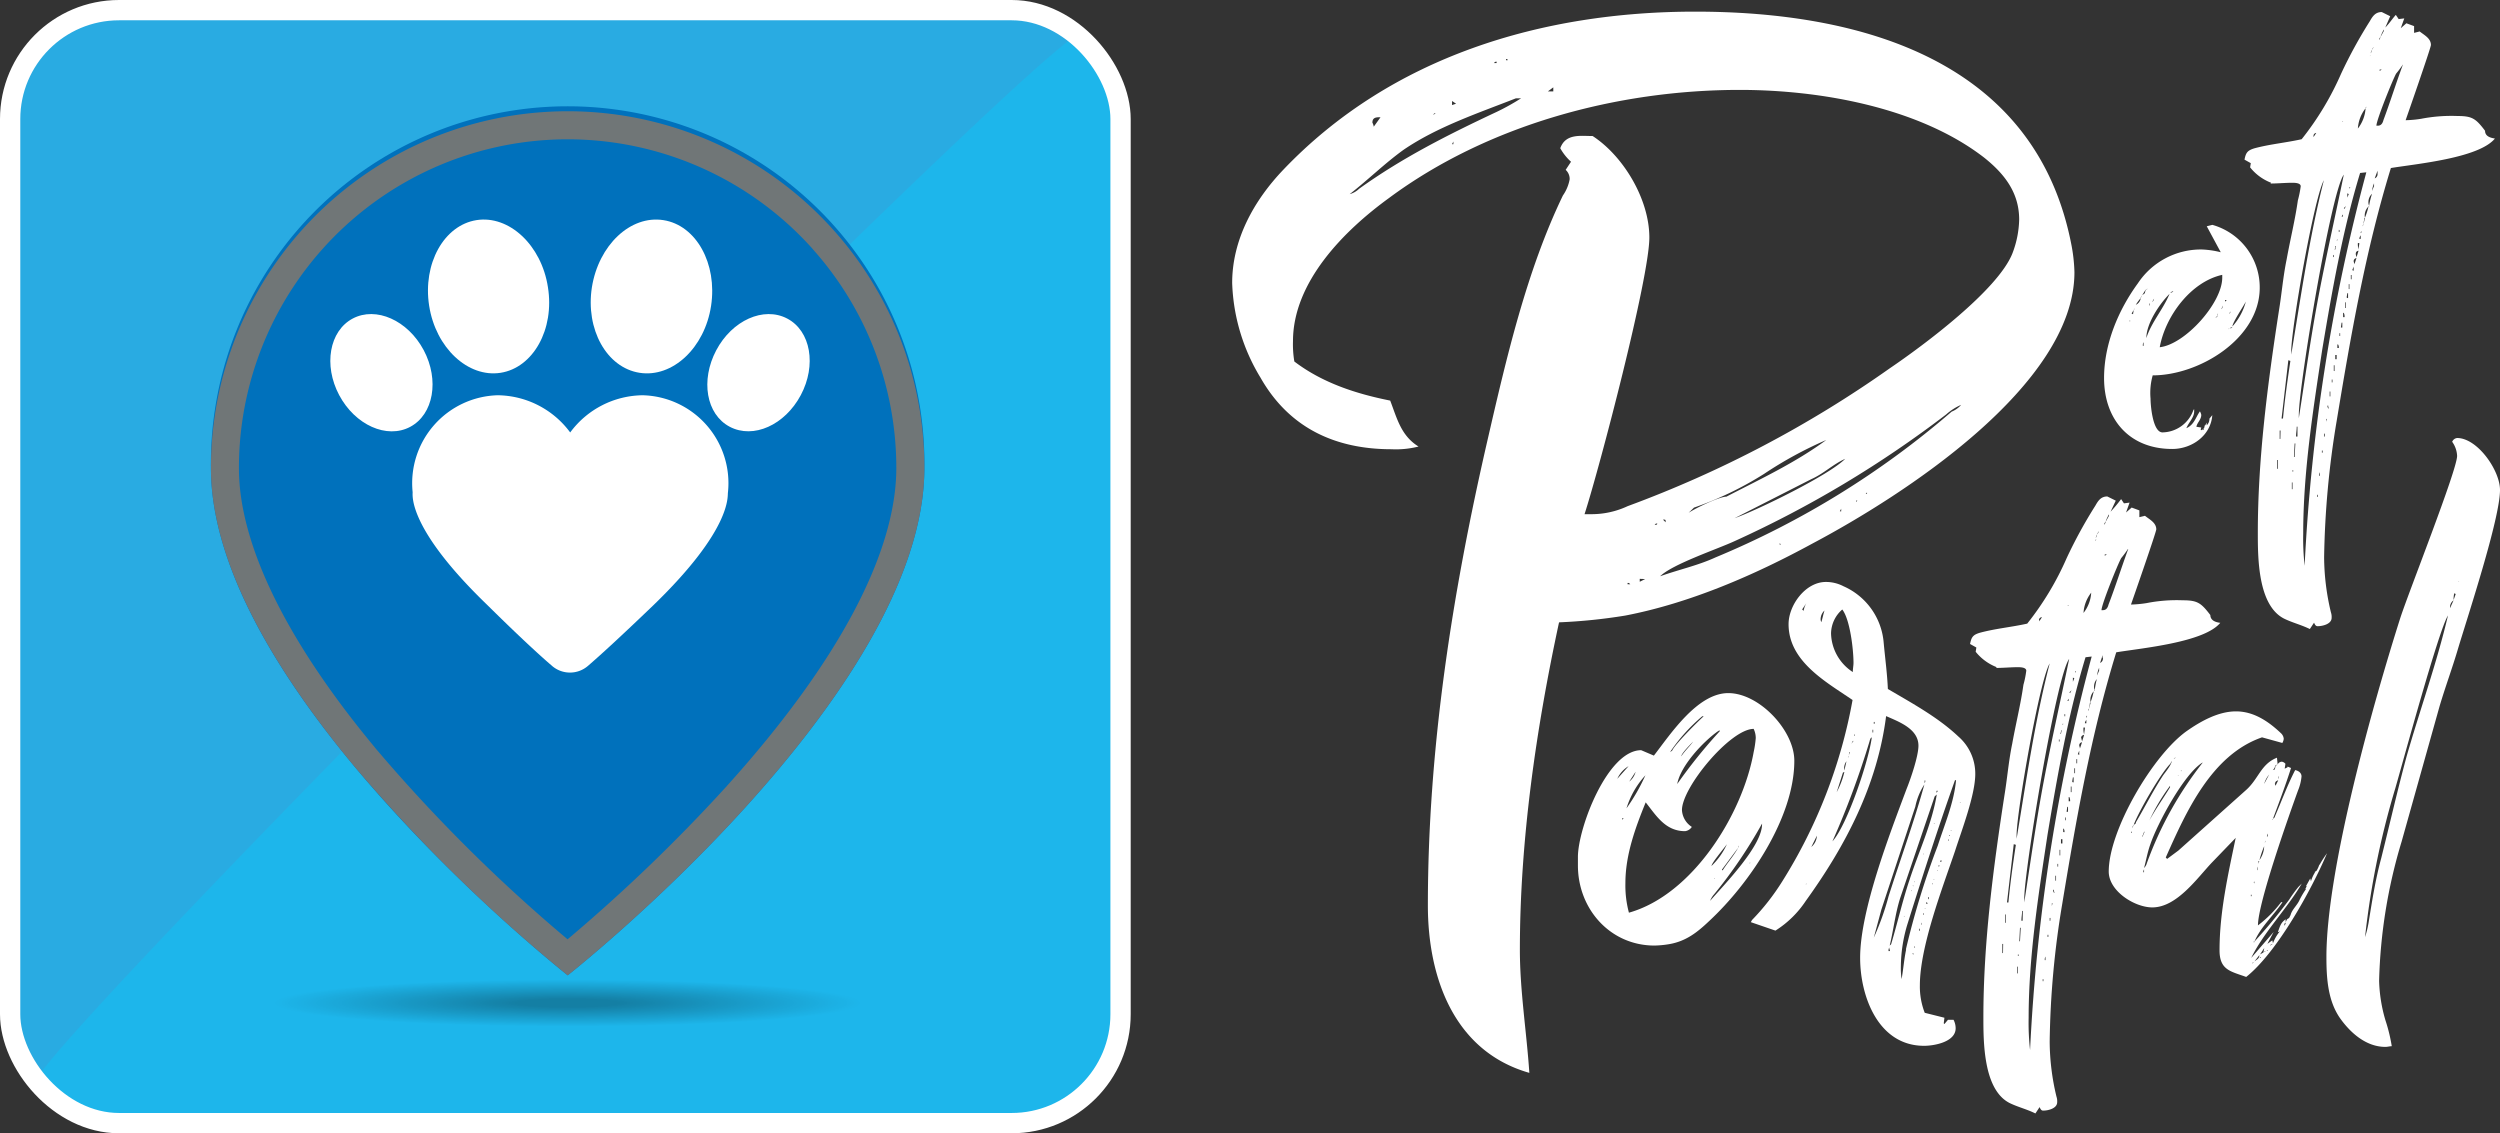 <svg xmlns="http://www.w3.org/2000/svg" xmlns:xlink="http://www.w3.org/1999/xlink" viewBox="0 0 369.57 167.53"><rect x="0" y="0" width="369.57" height="167.53" fill="#333333" stroke="none"/><defs><style>.cls-1{isolation:isolate;}.cls-2{fill:#fff;}.cls-3{fill:#29abe2;}.cls-4{fill:#00cfff;opacity:0.3;}.cls-5{fill:none;stroke:#fff;stroke-miterlimit:10;stroke-width:3px;}.cls-6{opacity:0.3;fill:url(#radial-gradient);}.cls-6,.cls-8{mix-blend-mode:multiply;}.cls-7{fill:#0071bc;}.cls-8{fill:#707677;}</style><radialGradient id="radial-gradient" cx="83.92" cy="148.9" r="43.45" gradientTransform="translate(0 136.36) scale(1 0.08)" gradientUnits="userSpaceOnUse"><stop offset="0.18"/><stop offset="1" stop-opacity="0"/></radialGradient></defs><title>logo_svg</title><g class="cls-1"><g id="Capa_2" data-name="Capa 2"><g id="Capa_1-2" data-name="Capa 1"><path class="cls-2" d="M318.23,55.49a9.54,9.54,0,0,0-.32,3.43c0,1,.32,5,1.77,5a4.94,4.94,0,0,0,4.57-3.32l.11-.11v.32c0,.93-.84,1.66-1.15,2.49,1.15-.52,1.35-1.56,2-2.49a1.66,1.66,0,0,1,.2.52c0,.72-.62,1.14-.72,1.76l.72.11-.1.31.21.1v-.1h.31l-.1-.21h.1l.1-.42H326l.21-.41v.41a1.33,1.33,0,0,0,.41-1l.42-.51c-.21,3-3,5-5.92,5-6.34,0-10.08-4.36-10.08-10.49,0-5,2.08-10,5-14a11.18,11.18,0,0,1,9.45-5,13.53,13.53,0,0,1,2.8.41l-2.07-3.84.83-.21a9.61,9.61,0,0,1,7,9.35C334,50.09,325.08,55.49,318.23,55.49Zm-3.33-8.1c-.1,0-.1,0-.1.1h.1Zm.52-1.56-.31.52.21.1Zm.11-.21-.11.1h.11Zm1.66-2.81.31-.1a.39.39,0,0,0-.31.1l-.52.84-.21.31v.1a8.5,8.5,0,0,0-.73,1,1.24,1.24,0,0,0,.73-1l.21-.41.41-.32C317.08,43.13,317.19,43,317.19,42.81Zm-.31,7.8c-.11.1-.11.31-.11.52h.11Zm3.84-7.17c-1.45,1.45-3.43,4.36-3.43,6.54C318,47.7,319.78,45.72,320.72,43.44Zm-3.43,2.7v0Zm.42-.94c.1-.1.1-.2.1-.41A.8.8,0,0,0,317.71,45.2Zm.41-.62h.11a.78.78,0,0,0,.2-.41C318.33,44.27,318.23,44.58,318.12,44.58Zm1.15,6.75c3.74-.41,9.24-6.54,9.24-10.28v-.42C323.84,41.67,320.1,46.76,319.27,51.33Zm1.55-8,.42-.2V43l-.1.11C320.93,43.13,320.93,43.23,320.82,43.33Zm7.07,3a.58.58,0,0,0-.11.41l-.31.21.31-.1v-.11Zm.72-1.15-.2.42v.1A1.08,1.08,0,0,0,328.61,45.2Zm.32-.62a.22.22,0,0,0,.2-.21h-.2Zm.41,4.16c.11-.11.21-.11.21-.21Zm.21-2.39h.1l.11-.32Zm.42,2.07a.38.38,0,0,0-.32.11A.38.38,0,0,0,330,48.42Zm0-.1A8.92,8.92,0,0,0,332,44.58C331.63,45.31,330,47.7,330,48.32Z"/><path class="cls-2" d="M368.82,20.48c-2.39,2.91-11.64,3.74-15.38,4.36-3.74,12.16-5.92,24.73-8,37.3a133.29,133.29,0,0,0-1.87,20.25,35.62,35.62,0,0,0,1,8.11,2.16,2.16,0,0,1,.11.83c0,.93-1.35,1.24-2.08,1.24-.31,0-.42-.31-.52-.52l-.62.94c-1.25-.62-2.6-.94-3.85-1.56-3.84-2-3.84-9-3.84-12.67,0-10.91,1.45-22,3.12-32.83.41-2.49.62-5.09,1.14-7.58.52-2.91,1.25-5.82,1.66-8.73a15.33,15.33,0,0,0,.42-2.08c0-.52-.94-.52-1.25-.52-1,0-2.18.11-3.22.11l.1-.11a7.32,7.32,0,0,1-3.11-2.28l.1-.62-.93-.52c.2-1,.41-1.35,1.45-1.67,2.29-.62,4.68-.83,7-1.35a43.48,43.48,0,0,0,5.82-9.66,69,69,0,0,1,4.26-7.79c.41-.73.83-1.35,1.76-1.35l1.25.62-.73,1.67c.63-.63,1-1.25,1.56-1.87l.42.62.83-.1-.52,1.45.83-.73,1.14.42v1l.83-.21c.63.52,1.66,1,1.66,2,0,.42-3.74,11.12-3.74,11.12a16.11,16.11,0,0,0,2.29-.21,23.55,23.55,0,0,1,5.4-.41c2.18,0,2.7.41,4.05,2.18C367.36,20.17,368.19,20.38,368.82,20.48ZM336.72,68h-.11V69.3h.11Zm.41-4.36H337v1.25h.1Zm1.46-10.28-.31-.11-1,8.62h.21C337.76,59,338.17,56.11,338.59,53.31Zm5-26.81c-1.45,2.29-4.88,22-4.88,25.35v.52C340.15,43.75,341.39,35,343.57,26.5ZM338.9,72.32v-1h-.1v1Zm0-2.6h.1v-.21h-.1Zm.42-4.16h-.11l-.1,2h.1Zm.31-2.49h-.11c0,.52-.1.94-.1,1.46h.21Zm.2-1.76v.51c.94-6,1.77-12,2.91-18s2.5-11.94,3.74-18C344.61,28.27,339.83,57.05,339.83,61.31Zm10-35.84-.94.1c-2.59,8.52-4.15,17.45-5.61,26.18-1.35,8.93-2.8,18.07-2.8,27.11a36.41,36.41,0,0,0,.21,4.78A275.59,275.59,0,0,1,349.81,25.47ZM342,20.06v.21l.41-.62A.44.44,0,0,0,342,20.06Zm.62,53.09h-.1v.31h.1Zm.31-2.81v-.52a.83.83,0,0,0-.1.52Zm.42-3.42V66.6h-.11v.32Zm.31-2.81h-.11v.42h.11Zm.31-2.18h-.1v.41Zm.31-1.56a.63.63,0,0,1-.1-.41h-.11a.58.58,0,0,0,.11.41Zm.21-2.49h-.1v.72h.1Zm.31-1.77h-.1v.42h.1Zm.11-18.39V38h.1v-.32Zm.2,17.14V54H345v.83Zm.11-18.49a.88.88,0,0,1-.11.52h.11l.1-.52Zm.2,16.73v-.62h-.2v.62Zm0-17.56h.11v-.2Zm.32,15.9a.89.89,0,0,0-.11-.52h-.1v.52Zm0-17.46v.32h.1V34Zm.2,15.69v-.41h-.1v.41Zm.32-1.25V47.7h-.11l-.1.72Zm.1-16.72-.21.31h.21ZM346.28,18l.1-.11C346.28,17.88,346.28,17.88,346.28,18Zm.31,28.88a1.28,1.28,0,0,0-.11-.63h-.1v.63Zm-.11-16.11.11.11.2-.42Zm.31,13.92h-.1v.84h.1Zm.32-.62v-.73H347l-.1.63C347,44.06,347,44.06,347.11,44.06ZM347,29.21l.21-.52-.21-.11ZM347.31,42h-.1v.73h.1Zm0-14.33v.21c.11-.11.11-.11.11-.21Zm.32,13.61v-.63h-.11v.63Zm.31-1.87-.21.52.21.1Zm.41-1.25a.45.45,0,0,0-.41.42c0,.2.1.31.1.51Zm-.1-.62c0,.2.1.31.1.52l.31-1C348.46,37.1,348.25,37.2,348.25,37.52ZM348.56,19a5.39,5.39,0,0,0,1.14-3A5.43,5.43,0,0,0,348.56,19Zm.1,17.86c0-.31.11-.62.11-.93h-.21A3,3,0,0,0,348.66,36.89Zm.32-1.55v-.52a1,1,0,0,0-.21.52Zm.1-1.15a.4.4,0,0,0-.1.31l.1-.1Zm.21-.72.1-.32A.41.41,0,0,0,349.29,33.47Zm.31-1.25-.1.1c0,.31-.11.52-.11.83l.21-.83Zm.52-1.66a1.91,1.91,0,0,0-.52,1.66A9.63,9.63,0,0,0,350.12,30.56Zm-.31-14.75c-.11.1-.11.1-.11.2C349.7,15.91,349.81,15.91,349.81,15.81Zm.83,12.88a1.66,1.66,0,0,0-.52,1.14,1.35,1.35,0,0,0,.1.62A11.24,11.24,0,0,1,350.64,28.69Zm-.52,1.87h.1v-.11Zm.21-22.23c.1-.11.1-.11.1-.21C350.43,8.22,350.33,8.22,350.33,8.33Zm.31-.94-.21.52A.8.8,0,0,0,350.64,7.39Zm.21-.41-.21.41A.81.81,0,0,0,350.85,7Zm-.21,21.29.31-.73v-.41A4.4,4.4,0,0,0,350.64,28.27Zm.83-2.6v-.41l-.42,1.14A.68.68,0,0,0,351.47,25.67Zm3.74-16.1a14.41,14.41,0,0,1-1,1.35c-.52.94-2.91,6.86-2.91,7.69h.21c.52,0,.73-.42.83-.83C353.34,15.08,354.17,12.38,355.21,9.57Zm-3.32-4.05a.73.73,0,0,0-.21.42A.87.87,0,0,0,351.89,5.52Zm-.11,5,.31-.21h-.31Zm.62-6.13a5.71,5.71,0,0,0-.51,1.14l.51-.93Z"/><path class="cls-2" d="M244.49,111.7c2.49-3.22,6.44-9.24,11-9.24s9.76,5.5,9.76,10c0,8.41-6.65,18.18-12.57,23.68-1.76,1.67-3.42,3-5.92,3.43a14.62,14.62,0,0,1-2.18.21c-6.54,0-11.32-5.4-11.32-11.84v-1.25c0-4.26,4.36-15.79,9.35-15.79Zm-3.74,1.56a4.13,4.13,0,0,0-1.67,1.87Zm-.94,7.69v.2c.11,0,.11-.1.21-.2Zm19.43-9.77a14.92,14.92,0,0,0,.31-2.08,3.19,3.19,0,0,0-.31-1.35c-3.43,0-10.6,8.63-10.6,12a3.16,3.16,0,0,0,1.46,2.49,1.41,1.41,0,0,1-1,.63c-2.91,0-4.26-2.29-5.82-4.26-1.56,3.84-3,7.79-3,11.94a15.56,15.56,0,0,0,.52,4.37C250.2,132.27,257.58,120.43,259.24,111.18Zm-16,3.43a12.76,12.76,0,0,0-2.8,4.88,28.05,28.05,0,0,0,2.7-4.67Zm-2.39.93a2.73,2.73,0,0,0,.94-1.45Zm6.34-4.57c.31-.83,3.74-4.26,4.67-5.09h-.21a25.77,25.77,0,0,0-4.77,5.3Zm7.06-2.9V108h-.1c-.11,0-.11.11-.21.11-2.18,1.55-5.51,5.09-6,7.79A76.09,76.09,0,0,1,254.25,108.07Zm-3.95,1.55c-.41.42-1.76,1.77-1.76,2.18C249.06,111,249.78,110.35,250.3,109.62Zm3.12,22.55a3.33,3.33,0,0,0-.62,1c2.07-2.38,7.79-8.2,7.68-11.42A70.13,70.13,0,0,1,253.42,132.17Zm1.87-7.38c-.52.73-2.28,2.8-2.28,3.22A10.55,10.55,0,0,0,255.29,124.79Zm-1.87,5c0,.1,0,.1.1.1Zm1.25-1.15c.72-1.14,1.66-2.18,2.28-3.32l-2.39,3.22v.1Zm2.39-3.63a.37.37,0,0,0-.11.31Zm1.55,2.59h.11v-.1Z"/><path class="cls-2" d="M266.93,133.2a14.9,14.9,0,0,1-4.47,4.37l-3.64-1.25L259,136a34.09,34.09,0,0,0,4.47-5.71,75.57,75.57,0,0,0,10.39-26.81c-3.95-2.7-9.46-5.71-9.46-11.21,0-2.81,2.5-6.24,5.51-6.24a5.61,5.61,0,0,1,2.6.63A10,10,0,0,1,278.46,95c.21,2.28.52,4.57.62,6.85,3.53,2.08,7.38,4.16,10.39,7A7.28,7.28,0,0,1,292,114.4c0,3.12-2,8.31-3,11.43-1.87,5.5-5.19,14.13-5.19,19.84a10.72,10.72,0,0,0,.72,4.05l2.91.73-.1.83.1.1.52-.62h.83a2.75,2.75,0,0,1,.31,1.25c0,2-3.11,2.59-4.67,2.59-6.75,0-9.45-7.27-9.45-13,0-7,4.36-18.28,6.85-24.93.63-1.56,1.77-4.89,1.77-6.44,0-2.5-2.91-3.54-4.78-4.37C277.52,116.06,272.85,125,266.93,133.2Zm-.52-43.11.21.21a3.58,3.58,0,0,1,.41-1.14Zm.62,40.52-.1.1h.1Zm.73-5.4a2.35,2.35,0,0,0,.83-1.67Zm2-35a1.79,1.79,0,0,0-.62,1.24,1,1,0,0,0,.1.52C269.42,91.44,269.52,90.82,269.73,90.2ZM274,98c0-2-.52-6.44-1.66-7.9a4.78,4.78,0,0,0-1.66,3.54,7,7,0,0,0,3.22,5.71C273.89,98.92,274,98.4,274,98Zm2.39,11.53a126.13,126.13,0,0,1-5.51,14.85c2.19-2.38,5.41-12.05,5.82-15.37C276.48,109.1,276.48,109.31,276.38,109.52Zm-4.88,7.58a12,12,0,0,0,1.14-3l-.21.1Zm1.45-4.57a1.68,1.68,0,0,0-.31,1.35Zm.21-.52a.39.39,0,0,0,.1-.31Zm.21-.83a.61.61,0,0,1-.11.42.76.76,0,0,0,.21-.42Zm.31-1.24.31-.42h-.1Zm.52-1.25-.1-.21v.31Zm2.7-.83h-.1v.41h.1Zm.21-1.15H277V107h.11Zm6,12.57-5,15.17L277,138.61a39,39,0,0,0,2.19-6.13c1.76-5.51,3.74-10.91,5.29-16.52A9.49,9.49,0,0,0,283.13,119.28Zm-3.74,21.3c0-.21-.1-.31-.1-.52a1,1,0,0,0-.1.52ZM286,117.73l-5.09,15c-.73,2.28-1,4.77-1.56,7.06l.21-.21c.94-3.12,1.66-6.34,2.7-9.45,1.35-4.16,3.33-8.31,4.05-12.68Zm-4.26,22.64A118.41,118.41,0,0,1,286.46,125c1-3.12,2.39-6.34,2.7-9.66H289c-2.49,7-4.78,14.12-7,21.19a22,22,0,0,0-1,6.34,10.73,10.73,0,0,0,.11,1.87C281.37,143.28,281.47,141.83,281.78,140.37Zm-.21-4.88v-.1l-.1.1Zm1-3.74.11-.1h-.11Zm.21-.83.11.1v-.1Zm.11,10h-.11c0,.11,0,.11.11.21Zm.1-10.59.1.1v-.1Zm.1,9.55H283v.21h.1Zm.63-2.28h.1v-.31h-.1Zm.31-1.25H284v.31h.11Zm.41-10.18-.1.1h.1Zm0,8.83c-.1,0-.1.1-.1.21h.1Zm.11-19.63v.41a.63.63,0,0,0,.1-.41Zm.1,18.9-.1.11h.1Zm.11-.72.2.1a.39.39,0,0,0-.1-.31Zm.41-.94h-.1v.31h.1Zm.62-2h-.1c0,.1,0,.1.1.1Zm.21-8.94-.1.11h.1Zm0,8.31c-.1,0-.1,0-.1.11Zm.52-13.08h-.21v.31Zm-.1,11.84.1-.11h-.1Zm.2-.63c.11,0,.11-.1.11-.2h-.11Zm.21-.72H287v-.21h-.11Zm1.25-3.33H288v.21h.1Zm.1-.52h.11v-.1h-.11Zm.21-.83.11.11v-.11Zm1.46-4v-.1l-.11.1Z"/><path class="cls-2" d="M328.22,92.07c-2.39,2.91-11.64,3.74-15.38,4.36-3.74,12.15-5.92,24.72-8,37.29A132.27,132.27,0,0,0,303,154a35.45,35.45,0,0,0,1,8.1,2.19,2.19,0,0,1,.11.83c0,.94-1.35,1.25-2.08,1.25-.31,0-.42-.31-.52-.52l-.62.94c-1.25-.63-2.6-.94-3.85-1.56-3.84-2-3.84-9-3.84-12.67,0-10.91,1.45-22,3.12-32.83.41-2.49.62-5.09,1.14-7.58.52-2.91,1.25-5.82,1.66-8.73a13.94,13.94,0,0,0,.42-2.08c0-.52-.94-.52-1.25-.52-1,0-2.18.11-3.22.11l.1-.11a7.44,7.44,0,0,1-3.11-2.28l.1-.63-.93-.52c.2-1,.41-1.35,1.45-1.66,2.29-.62,4.68-.83,7-1.35a43.48,43.48,0,0,0,5.82-9.66,69,69,0,0,1,4.26-7.79c.41-.73.83-1.35,1.76-1.35l1.25.62L312,75.65a21.76,21.76,0,0,0,1.56-1.87l.42.63.83-.11-.52,1.46.83-.73,1.14.42v1l.83-.2c.63.52,1.67,1,1.67,2,0,.42-3.74,11.12-3.74,11.12a17.73,17.73,0,0,0,2.28-.21,23,23,0,0,1,5.4-.42c2.18,0,2.7.42,4.05,2.18C326.76,91.76,327.6,92,328.22,92.07Zm-32.1,47.47H296v1.35h.1Zm.41-4.36h-.1v1.24h.1ZM298,124.89l-.31-.1-1,8.62h.21C297.16,130.61,297.57,127.7,298,124.89Zm5-26.8c-1.46,2.29-4.89,22-4.89,25.35V124C299.55,115.34,300.79,106.61,303,98.09ZM298.3,143.9v-1h-.1v1Zm0-2.59h.1v-.21h-.1Zm.42-4.16h-.11l-.1,2h.1Zm.31-2.49h-.11c0,.52-.1.93-.1,1.45H299Zm.21-1.77v.52c.93-6,1.76-12,2.9-18s2.5-12,3.74-18C304,99.86,299.24,128.63,299.24,132.89Zm10-35.84-.94.11c-2.59,8.52-4.15,17.45-5.61,26.18-1.35,8.93-2.8,18.07-2.8,27.11a36.41,36.41,0,0,0,.21,4.78A275.58,275.58,0,0,1,309.21,97.05Zm-7.79-5.4v.21l.41-.62A.43.43,0,0,0,301.42,91.65Zm.62,53.09h-.1v.31h.1Zm.31-2.81v-.52a.81.81,0,0,0-.1.52Zm.42-3.43v-.31h-.11v.31Zm.31-2.8H303v.41h.1Zm.31-2.18h-.1v.41Zm.31-1.56a.66.66,0,0,1-.1-.42h-.11a.61.61,0,0,0,.11.42Zm.21-2.5h-.1v.73h.1Zm.31-1.76h-.1v.41h.1Zm.11-18.39v.31h.1v-.31Zm.2,17.14v-.83h-.1v.83Zm.11-18.49a.89.89,0,0,1-.11.52h.11l.1-.52Zm.21,16.73v-.63h-.21v.63Zm0-17.56h.1v-.21Zm.31,15.89a.91.91,0,0,0-.11-.52H305V123Zm0-17.45v.31h.1v-.31Zm.2,15.69v-.42h-.1v.42Zm.32-1.25v-.73h-.11l-.1.73Zm.1-16.72-.21.31h.21Zm-.1-13.72.1-.1C305.68,89.47,305.68,89.47,305.68,89.57Zm.31,28.88a1.26,1.26,0,0,0-.11-.62h-.1v.62Zm-.11-16.1.11.11.21-.42Zm.32,13.92h-.11v.83h.11Zm.31-.62v-.73h-.11l-.1.62C306.4,115.65,306.4,115.65,306.51,115.65Zm-.11-14.86.21-.52-.21-.1Zm.32,12.78h-.11v.73h.11Zm0-14.34v.21c.1-.1.1-.1.1-.21Zm.31,13.61v-.62h-.11v.62Zm.31-1.87-.21.52.21.11Zm.41-1.24a.45.45,0,0,0-.41.41c0,.21.1.31.1.52Zm-.1-.63c0,.21.1.32.1.52l.32-1C307.86,108.69,307.65,108.79,307.65,109.1ZM308,90.61a5.33,5.33,0,0,0,1.14-3A5.4,5.4,0,0,0,308,90.61Zm.11,17.87c0-.31.1-.62.1-.93H308A2.7,2.7,0,0,0,308.07,108.48Zm.31-1.56v-.52c-.11.21-.21.31-.21.52Zm.1-1.14a.39.39,0,0,0-.1.31l.1-.1Zm.21-.73.1-.31A.39.39,0,0,0,308.69,105.05Zm.31-1.24-.1.1c0,.31-.11.52-.11.83l.21-.83Zm.52-1.67a1.93,1.93,0,0,0-.52,1.67A9.73,9.73,0,0,0,309.52,102.14Zm-.31-14.75c-.11.11-.11.11-.11.21C309.1,87.5,309.21,87.5,309.21,87.39Zm.83,12.88a1.7,1.7,0,0,0-.52,1.15,1.37,1.37,0,0,0,.1.62A11.63,11.63,0,0,1,310,100.27Zm-.52,1.87h.1V102Zm.21-22.23c.1-.1.1-.1.1-.2C309.83,79.81,309.73,79.81,309.73,79.91ZM310,79l-.21.52A.77.77,0,0,0,310,79Zm.21-.42L310,79A.83.83,0,0,0,310.25,78.56ZM310,99.86l.31-.73v-.41A4.3,4.3,0,0,0,310,99.86Zm.83-2.6v-.41L310.45,98A.7.7,0,0,0,310.87,97.26Zm3.74-16.1a15.85,15.85,0,0,1-1,1.35c-.52.93-2.91,6.86-2.91,7.69h.21c.52,0,.73-.42.83-.83C312.74,86.67,313.57,84,314.61,81.16Zm-3.32-4a.74.74,0,0,0-.21.41A.81.81,0,0,0,311.29,77.11Zm-.11,5,.31-.2h-.31Zm.63-6.12a5,5,0,0,0-.52,1.14l.52-.94Z"/><path class="cls-2" d="M344,126.14c-2.29,5.4-7.38,14.65-11.95,18.28-2.28-.83-3.94-1-3.94-3.94,0-5.61,1.24-11.12,2.39-16.62L327,127.49c-2.18,2.29-5.19,6.65-8.83,6.65-2.59,0-6.44-2.39-6.44-5.3,0-6.13,6.55-17.24,11.53-20.77,2.08-1.46,4.68-2.91,7.28-2.91s4.77,1.45,6.64,3.22a1.26,1.26,0,0,1,.42.83,1.39,1.39,0,0,1-.21.62l-3-.83c-7.48,2.6-11.22,11-14.23,17.76l.2.21,1.67-1.24,10-8.94c1.87-1.66,2.18-3.84,4.57-4.78l.1,1-.31.11c-.21.41,0,.31-.41.72l.31-.1.1-.52.31-.21a.71.71,0,0,1,.63-.41.86.86,0,0,1,.52.31l-.11.72.42-.2v-.11l.52.21c-.83,2.6-1.77,5.09-2.7,7.58l-.11.11c.11,0,.11,0,.11-.11s.31-.2.31-.41c1-2.29,1.87-4.68,3-6.86.52.11.94.42.94.94a7.14,7.14,0,0,1-.52,2.08c-1.35,3.73-5.92,16.62-5.92,19.94a17.64,17.64,0,0,0,3.42-3.43h.21c-1.35,2-3.22,3.64-4.15,5.82h-.11v.1c.11,0,.11,0,.11-.1A75.79,75.79,0,0,0,338.4,133a21.88,21.88,0,0,1,1.35-1.87l.52-.52c-2.18,3.74-5.61,7.17-7.48,11l3.32-3.84-.93,1.76.73-.52.1.42a6.21,6.21,0,0,1,.94-1.66h.1v-.11l-.1.11h-.21c.31-.84.41-1.36,1.14-1.87v.41l.21-.41.31-.21.21-.42c.21-.83,1-1.45,1.35-2.28a12.81,12.81,0,0,1,.93-1.56h-.1L341,131h-.11l.63-1.14.1.42a5.4,5.4,0,0,1,.62-1.35h-.1l.31-.21a3.88,3.88,0,0,0,.42-.94v.11A15.11,15.11,0,0,1,344,126.14Zm-28.88-3.32c0,.1-.1.2-.1.31h.1Zm.62-1.25c1.35-2.29,2.6-4.78,4.06-7,.31-.42,1.24-1.56,1.24-2.08l-.21.42c-1.45,1.45-4.67,7.06-5.4,9a.8.8,0,0,0-.21.51l.21-.51C315.55,121.88,315.75,121.78,315.75,121.57Zm1,2.08.31-.73c-.2.1-.2.52-.41.73Zm.21,4.88a.64.64,0,0,0-.1.42h.1Zm8.62-15.79c-2.7,1.66-6.65,9-7.68,12.05-.42,1.14-.63,2.39-.94,3.53a1.69,1.69,0,0,0,.42-.73A53.18,53.18,0,0,1,325.62,112.74Zm-8.2,9.25c1-2,2.28-3.74,3.42-5.61v-.21A29.07,29.07,0,0,0,317.42,122Zm3.94-9.77.32-.21h-.11Zm.52,2.49h.21v-.1C322,114.71,322,114.71,321.88,114.71Zm.52-.72h.11v-.11C322.4,113.88,322.4,113.88,322.4,114Zm10.39,18.49h.1v-.21h-.1Zm.42,9.76a.23.23,0,0,0-.21.21Zm0-11.84.1.21v-.31Zm.83,10.8-.73.94C333.62,141.83,334,141.72,334,141.2Zm-.31-12.57h.1v-.52A1,1,0,0,0,333.73,128.63Zm.1-.93.21-.42h-.11Zm.21-.52a3.81,3.81,0,0,0,.72-2.08A15.55,15.55,0,0,0,334,127.18Zm.2,14.34c-.1,0-.1.1-.2.1C334.14,141.62,334.24,141.62,334.24,141.52Zm.42-.73c0-.21.1-.42.1-.63l-.62.94Zm0-24.73.83-1.55A3.67,3.67,0,0,0,334.66,116.06Zm.21,24.52-.11.1C334.87,140.68,334.87,140.68,334.87,140.58Zm.1-16.31a.39.39,0,0,0-.1.31Zm.31,16.21c-.1,0-.1.1-.2.1h.2Zm0-17.25a.81.81,0,0,0-.1.52l.1-.21Zm.73,16.31h-.1l-.31.21h.1Zm.31-23.68a.93.93,0,0,1,.11.31l.41-.83C336.53,115.44,336.32,115.54,336.32,115.86Zm.52-.63a.88.88,0,0,0,.11-.52A.91.91,0,0,0,336.84,115.23Zm1,21.19a.67.67,0,0,0-.1.42A.64.64,0,0,0,337.88,136.42Z"/><path class="cls-2" d="M363.23,64.75c3,0,6.34,4.78,6.34,7.68,0,4.26-4.78,18.7-6.24,23.58-.83,2.81-1.87,5.61-2.7,8.42l-5.61,20a77.35,77.35,0,0,0-3.32,20.57,22.57,22.57,0,0,0,.93,5.81,24.53,24.53,0,0,1,.94,3.85c-.31,0-.62.1-.94.1-2.8,0-5.09-2-6.64-4.15-1.87-2.6-2.08-6-2.08-9.14,0-12.89,6.85-37.3,10.91-50.08,1.24-3.84,8.41-21.91,8.41-24a3.82,3.82,0,0,0-.73-2.08A.9.9,0,0,1,363.23,64.75Zm-13.09,71.67c.52-3.22,1-6.33,1.87-9.55,1.25-5,2.39-10,3.74-15,2-7,4.47-13.82,6.13-20.88-1.35,2.08-6.65,21.61-7.79,25.55a121.9,121.9,0,0,0-4.47,22A15.8,15.8,0,0,0,350.14,136.42Zm12.57-47.68a1.24,1.24,0,0,0-.52,1.15Zm.31-.93-.21-.11a3.71,3.71,0,0,0-.1,1Zm.52-1.77-.1-.1V86Z"/><path class="cls-2" d="M224.68,140.44c0,6,1,12.18,1.4,18.16-11.18-3.19-15-14.16-15-24.74,0-23.15,3.59-46.09,8.78-68.64,2.8-12.17,5.79-25.14,11.18-36.32a6.09,6.09,0,0,0,1-2.39,1.81,1.81,0,0,0-.59-1.4l.79-1.2a7.79,7.79,0,0,1-1.59-2c.8-2.2,3-1.8,4.79-1.8,4.59,3,8.38,9.38,8.38,15,0,6-7.39,34.12-9.58,40.9h1a12.58,12.58,0,0,0,5.38-1.19,167.12,167.12,0,0,0,38.72-20.36c5-3.39,16-11.57,18.15-17a14.73,14.73,0,0,0,1-5c0-4-2.19-6.78-5.19-9.17-9.57-7.39-24.14-10-36.11-10-18.16,0-37.32,5.19-51.88,16-6.59,4.79-14.17,12.37-14.17,21.15a15.14,15.14,0,0,0,.2,3c4.19,3.19,9.18,4.78,14.17,5.78,1,2.6,1.59,5.19,4.19,6.79a13.57,13.57,0,0,1-4,.4c-8.38,0-15.17-3.2-19.36-10.58a28.62,28.62,0,0,1-4.19-14c0-6.38,3.19-12.17,7.58-16.76,16-16.76,38.31-23.35,60.86-23.35,24.54,0,50.49,7.19,55.67,34.72a24.5,24.5,0,0,1,.4,3.8c0,16.76-25.54,33.12-38.71,40.1C259.4,85,249.82,89.16,240.25,91a81.24,81.24,0,0,1-9.78,1C227.08,107.72,224.68,124.28,224.68,140.44Zm-.6-125.9c-5.58,2.19-11.57,4.19-16.56,7.58-2.79,2-5.19,4.39-8,6.58a3.22,3.22,0,0,0,1.4-.8c6.38-4.58,13.17-8,20.35-11.37a33.82,33.82,0,0,0,3.59-2Zm-20,2.79c-.6,0-1.2,0-1.2.8a2,2,0,0,1,.2.6Zm8.18-.6c-.2,0-.2,0-.4.2C212.11,16.93,212.11,16.73,212.31,16.73Zm2.39-1.2.6-.2-.6-.4Zm0,5.79h.2v-.4Zm6.59-12v-.2c-.2,0-.2,0-.4.2Zm1.6-.6h-.2c0,.2,0,.2.2.2Zm6.78,4.79v-.6l-.8.6ZM241,86.37c-.2-.2-.2-.2-.4-.2v.2Zm1.4-.8V86l.8-.4Zm2.4-8.18-.2.2c.2,0,.39,0,.39-.2ZM256.41,80c-2.6,1.2-9.18,3.4-11,5.19,2.8-1,5.59-1.59,8.19-2.79a129,129,0,0,0,34.91-21.55,3.59,3.59,0,0,0,1.4-1,8,8,0,0,0-2.19,1.4A160.76,160.76,0,0,1,256.41,80Zm-10.18-2.79c0-.4,0-.4-.4-.4Zm3.39-1.4c1.2-.79,4.59-2.39,5.59-2.39,5-2.59,10.18-5,14.77-8.38a58.11,58.11,0,0,0-9.18,5,50.11,50.11,0,0,1-10.38,5Zm6.79.8c3.39-1.2,14-6.38,16.36-8.78-1.8.8-3.19,2.2-5,3ZM263,80.38l.2.2v-.2Zm9.18-5.18-.2.39h.2Zm2.2-1.2v.2l.2-.2ZM276,72.8l-.2.2h.2Z"/><rect class="cls-3" x="1.5" y="1.5" width="164.15" height="164.53" rx="16.1" ry="16.1"/><path class="cls-4" d="M149.56,166H17.6a16.06,16.06,0,0,1-12.41-5.84C2.89,157.41,156.92,2.84,159.68,5.09a16,16,0,0,1,6,12.51V149.93A16.09,16.09,0,0,1,149.56,166Z"/><rect class="cls-5" x="1.5" y="1.5" width="164.15" height="164.53" rx="16.1" ry="16.1"/><path class="cls-6" d="M130.31,148.9c0,2.48-20.77,4.49-46.39,4.49s-46.4-2-46.4-4.49,20.77-4.49,46.4-4.49S130.31,146.42,130.31,148.9Z"/><path class="cls-7" d="M136.65,69.18a52.74,52.74,0,1,0-105.47,0c0,33.49,52.74,75,52.74,75S136.65,102.67,136.65,69.18Z"/><path class="cls-8" d="M123.09,33.87A52.74,52.74,0,0,0,31.18,69.18c0,14.55,10,30.62,21.22,44.14a239.41,239.41,0,0,0,31.52,30.87s52.73-41.52,52.73-75A52.55,52.55,0,0,0,123.09,33.87Zm-39.17,105a237.27,237.27,0,0,1-28.34-28.17l-.39-.48c-13-15.72-19.87-29.9-19.87-41A48.59,48.59,0,0,1,120,36.65l.29.34a48.49,48.49,0,0,1,12.21,32.19c0,12.63-8.72,28.95-25.22,47.2A247.17,247.17,0,0,1,83.92,138.84Z"/><path class="cls-2" d="M81.62,98.45a4.06,4.06,0,0,0,5.28,0c1.78-1.53,4.76-4.25,9.71-9,11.64-11.27,10.91-16.11,11-16.64A13,13,0,0,0,95,58.43a13.5,13.5,0,0,0-10.71,5.5,13.5,13.5,0,0,0-10.71-5.5A13,13,0,0,0,61,72.76c0,.53-.67,5.37,11,16.64C76.86,94.2,79.84,96.92,81.62,98.45Z"/><path class="cls-2" d="M62.64,51.77c2.34,4.42,1.45,9.49-2,11.33s-8.15-.27-10.5-4.69-1.45-9.49,2-11.32S60.29,47.35,62.64,51.77Z"/><path class="cls-2" d="M81,42.46c1,6.23-2.19,11.9-7,12.65s-9.59-3.68-10.56-9.91,2.19-11.9,7-12.66S80.05,36.23,81,42.46Z"/><path class="cls-2" d="M87.5,42.46c1-6.23,5.7-10.67,10.56-9.92s8,6.43,7.06,12.66-5.7,10.67-10.57,9.91S86.53,48.69,87.5,42.46Z"/><path class="cls-2" d="M118.38,58.41c-2.35,4.42-7,6.52-10.5,4.68s-4.34-6.89-2-11.31,7-6.52,10.49-4.69S120.73,54,118.38,58.41Z"/></g></g></g></svg>